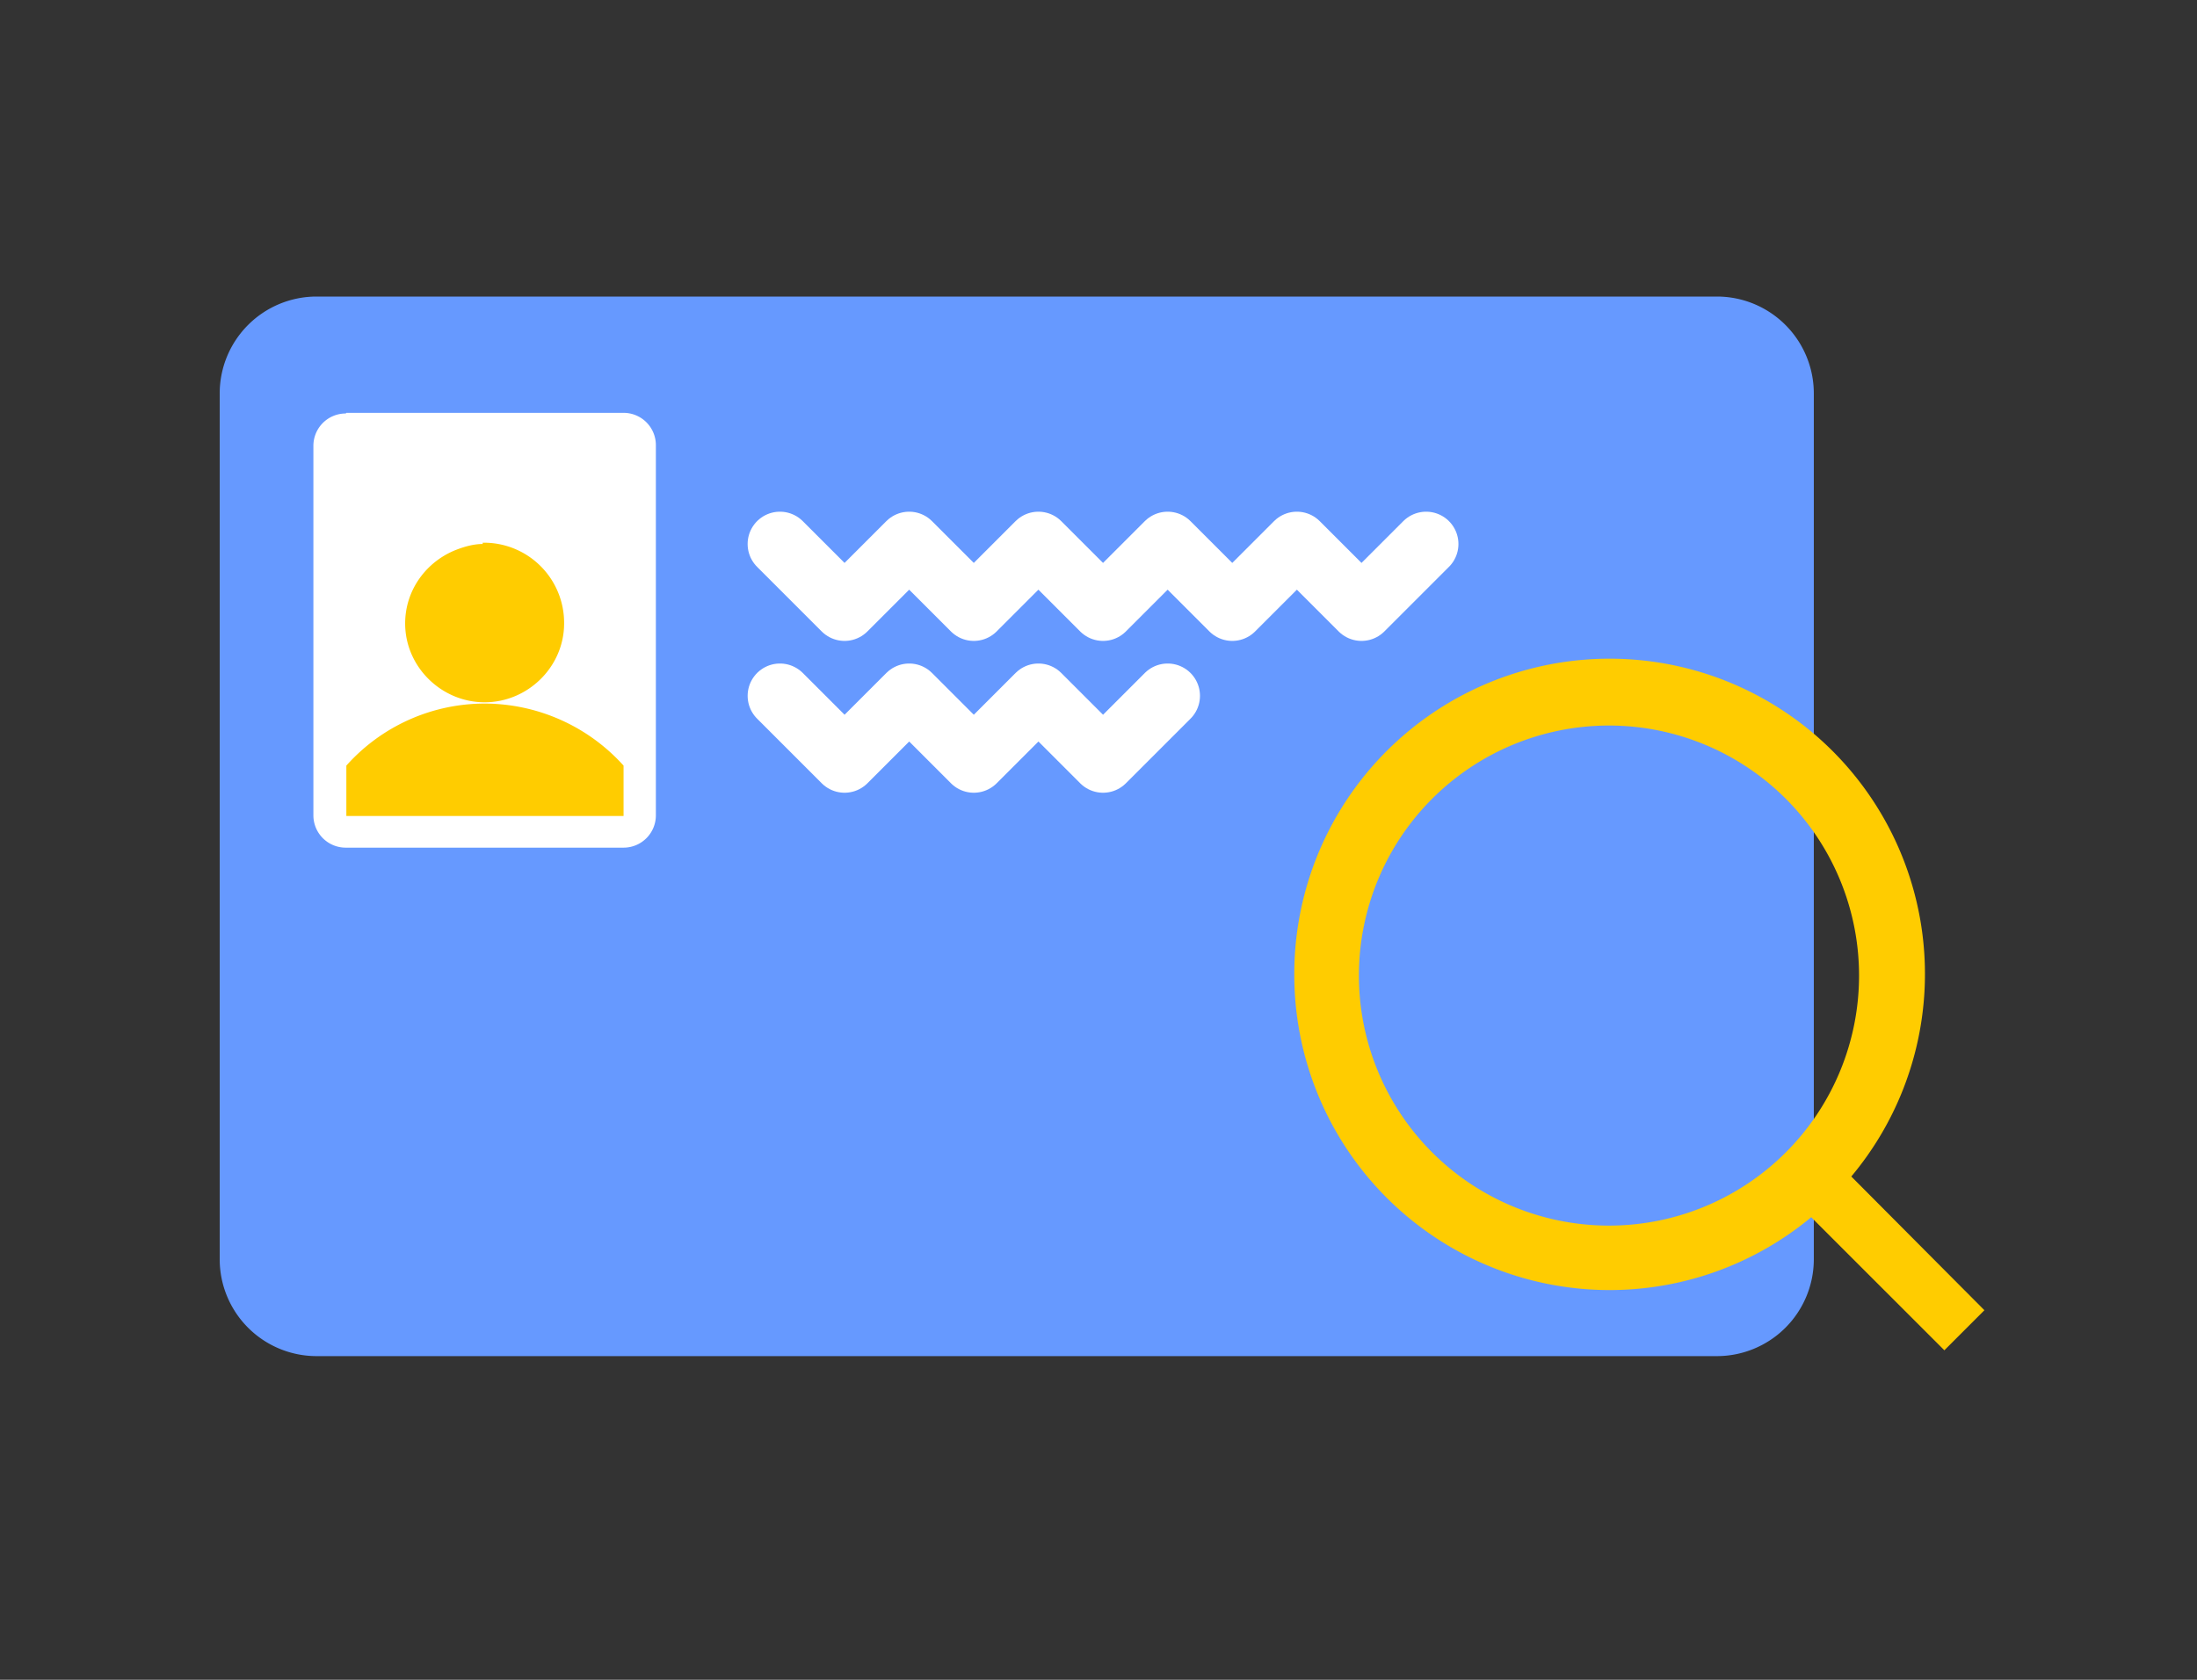 <svg xmlns="http://www.w3.org/2000/svg" viewBox="-1 3 34 26" stroke-linecap="round" stroke-linejoin="round"><rect x="-1" y="3" width="34" height="26" fill="#333333" stroke="none"/><style>@keyframes processing{0%{transform:rotate(0deg) translateX(1px) rotate(0deg)}100%{transform:rotate(360deg) translateX(1px) rotate(-360deg)}}</style><path d="M3.9 7.59a1.5 1.5 0 0 0-1.5 1.5v13.4a1.5 1.5 0 0 0 1.5 1.5h21.67a1.5 1.5 0 0 0 1.5-1.5V9.09a1.5 1.5 0 0 0-1.5-1.5H3.91Z" fill="#69f"/><path d="M4.36 9.39h4.29a.5.5 0 0 1 .5.5v5.73a.5.5 0 0 1-.5.5h-4.3a.5.5 0 0 1-.5-.5V9.9a.5.5 0 0 1 .5-.5Z" fill="#fff"/><path d="M6.47 11.42c-.14 0-.28.04-.41.09-.46.18-.79.62-.79 1.14 0 .67.56 1.22 1.23 1.22.67 0 1.23-.55 1.23-1.22A1.24 1.24 0 0 0 6.5 11.4h-.03zm.03 2.47a2.87 2.87 0 0 0-2.14.96v.78h4.29v-.78a2.9 2.9 0 0 0-2.15-.96z" fill="#fc0"/><path d="m11.07 11.42 1 1 1-1 1 1 1-1 1 1 1-1 1 1 1-1 1 1 1-1m-10 2.35 1 1 1-1 1 1 1-1 1 1 1-1" fill="none" stroke="#fff"/><path d="M19.03 18.1a4.88 4.88 0 0 0 8 3.74l2.06 2.06.62-.62-2.06-2.07a4.88 4.88 0 1 0-8.62-3.1zm1 0a3.86 3.86 0 1 1 7.74 0 3.86 3.86 0 1 1-7.74 0z" fill="#fc0" style="animation:1s linear infinite processing" transform-origin="50% 50%"/></svg>

